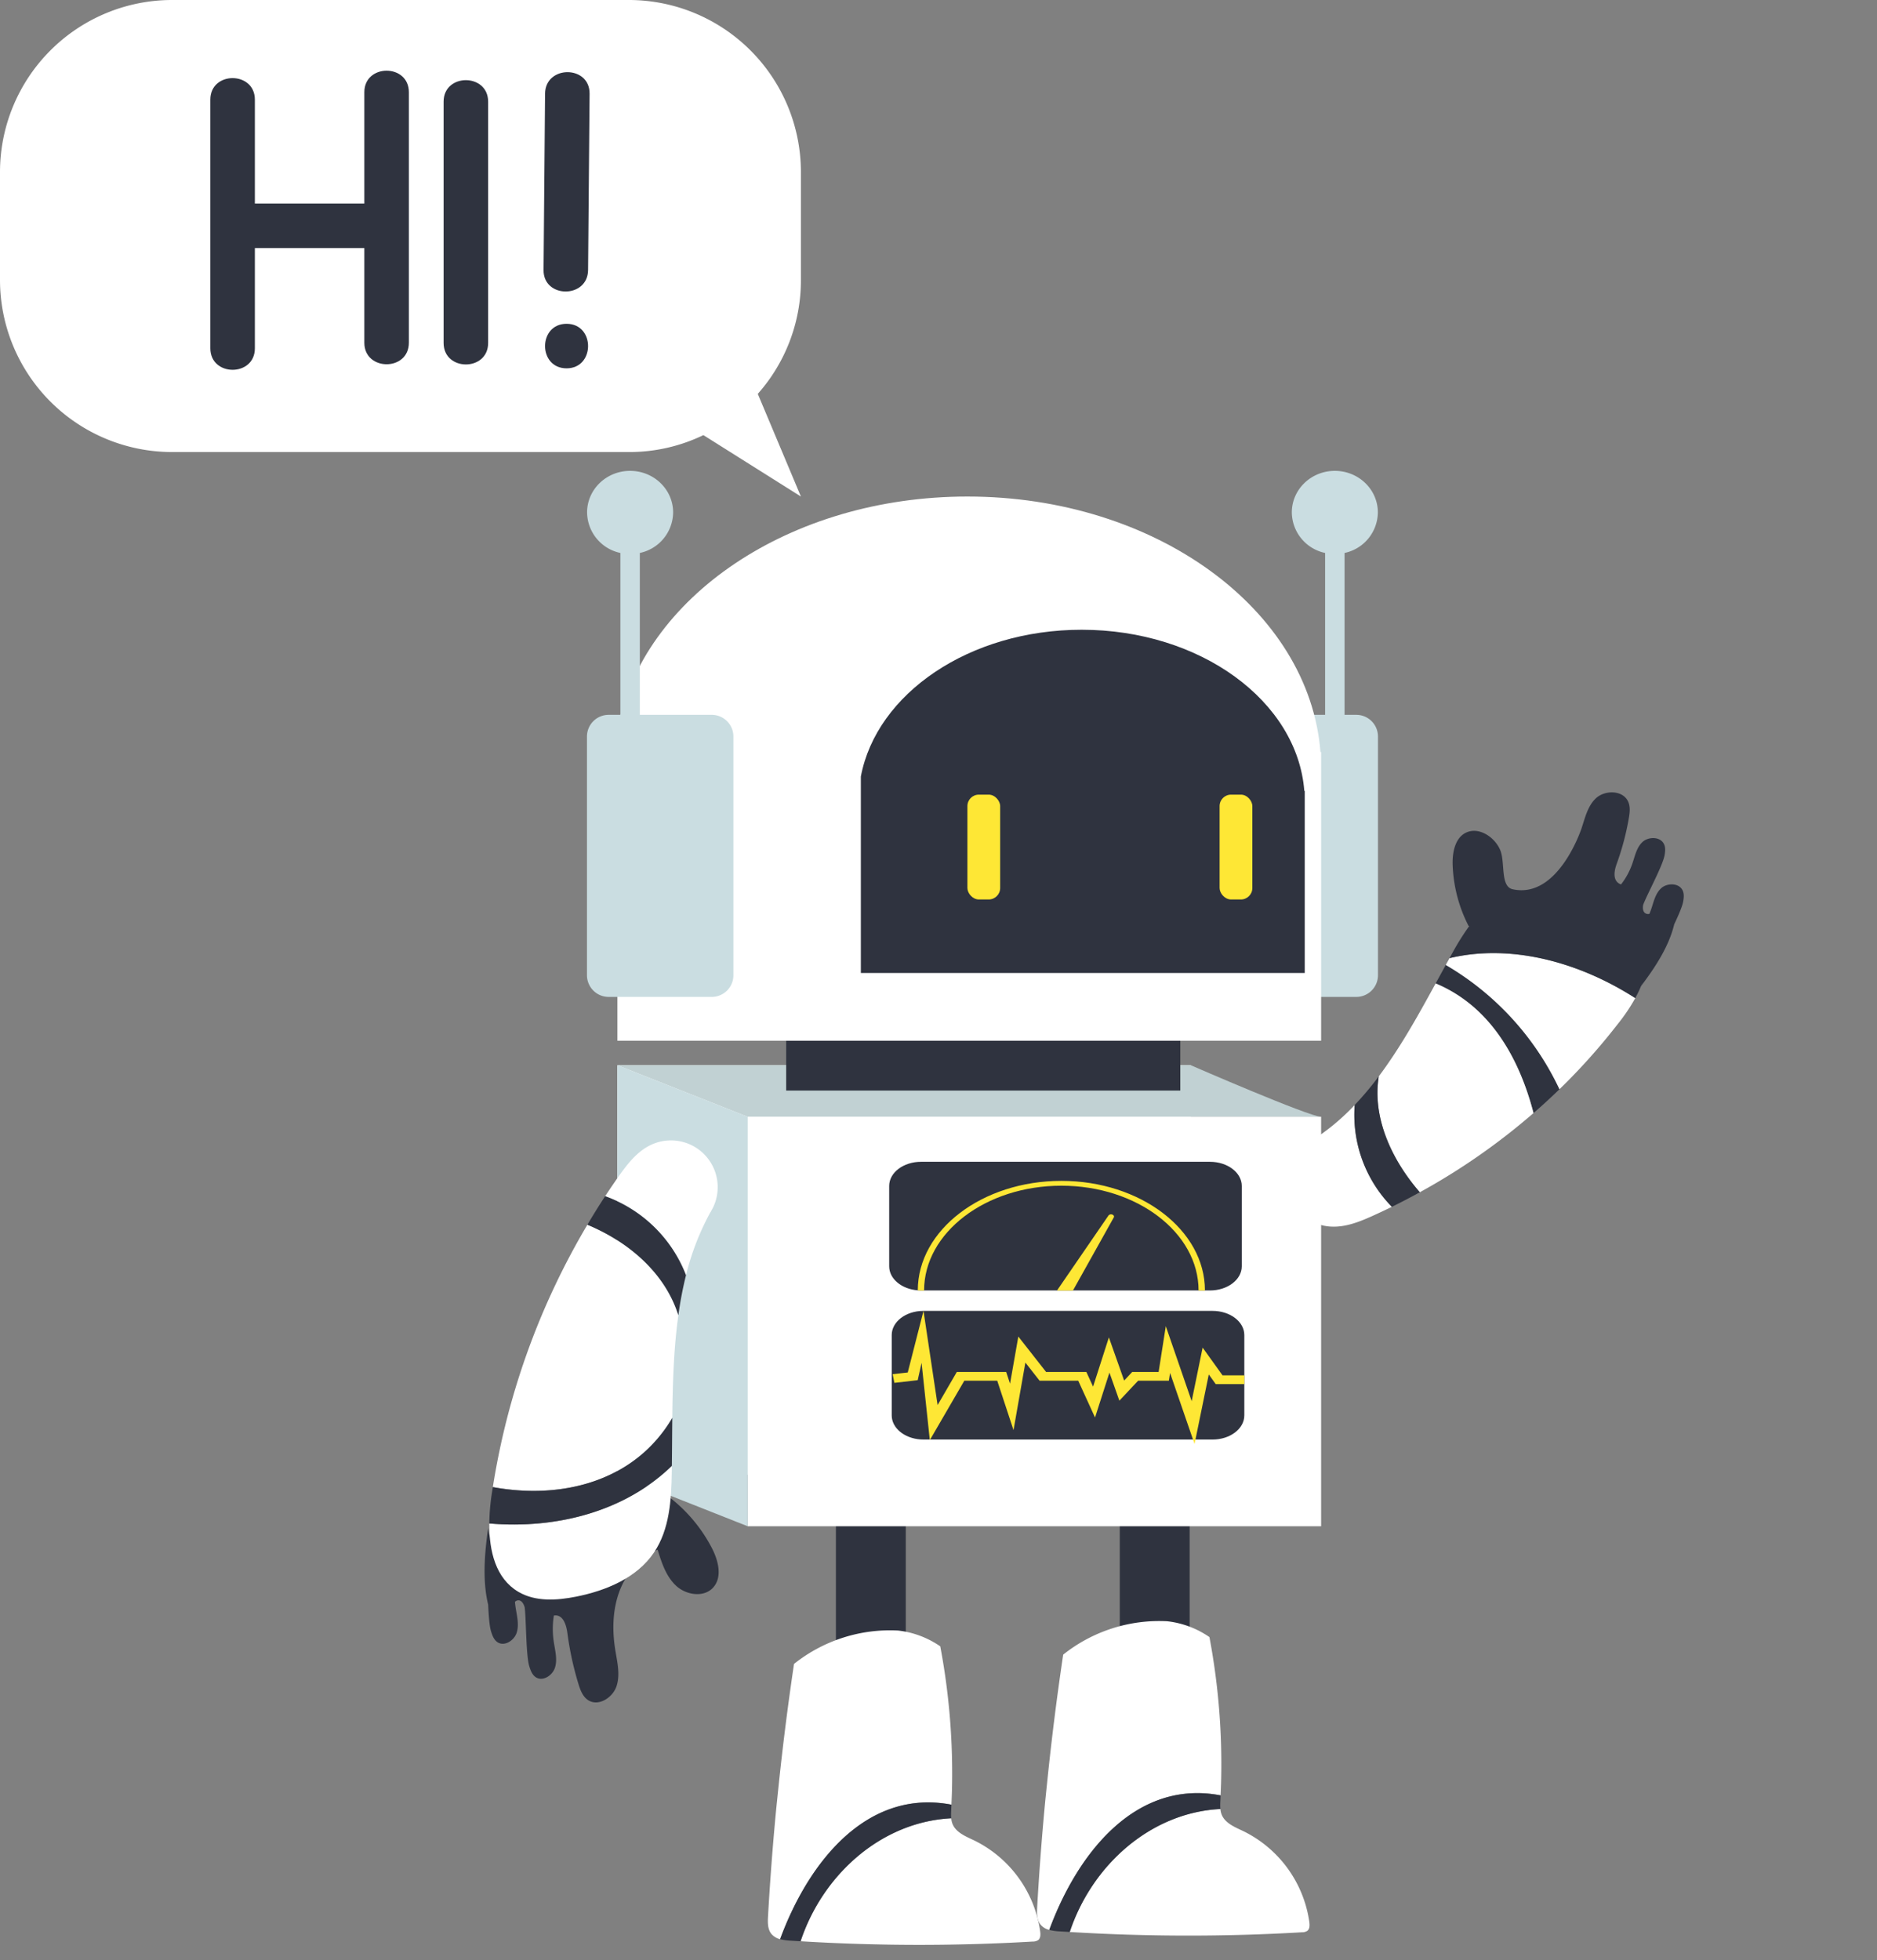 <svg xmlns="http://www.w3.org/2000/svg" width="820.966" height="857.157" viewBox="0 0 820.966 857.157">
  <rect x="0" y="0" width="820.966" height="857.157" fill="#808080" stroke="none"/>
  <g id="Gruppe_18" data-name="Gruppe 18" transform="translate(-221.846 -180.4)">
    <rect id="Rechteck_2" data-name="Rechteck 2" width="250.826" height="179.063" transform="translate(491.882 646.225)" fill="#fff"/>
    <path id="Pfad_1" data-name="Pfad 1" d="M905.46,1598.68v79.266H874.9V1594.86Z" transform="translate(-163.287 -763.459)" fill="#2f333f"/>
    <g id="Gruppe_3" data-name="Gruppe 3" transform="translate(760.498 386.303)">
      <g id="Gruppe_2" data-name="Gruppe 2">
        <g id="Gruppe_1" data-name="Gruppe 1">
          <path id="Pfad_2" data-name="Pfad 2" d="M705.413,734.461h31.441v-70.79a18.329,18.329,0,0,1-14.564-17.712c0-10.043,8.422-18.184,18.815-18.184s18.816,8.141,18.816,18.184a18.331,18.331,0,0,1-14.564,17.712v70.79h5.128a9.488,9.488,0,0,1,9.488,9.488V848.326a9.488,9.488,0,0,1-9.488,9.488H705.412a9.489,9.489,0,0,1-9.488-9.487V743.949a9.489,9.489,0,0,1,9.487-9.488Z" transform="translate(-695.925 -627.775)" fill="#cadde1"/>
        </g>
      </g>
    </g>
    <path id="Pfad_3" data-name="Pfad 3" d="M1057.746,1215.043c-5.253,0-56.979-22.526-56.979-22.526H749.943l56.979,22.526Z" transform="translate(-258.061 -546.293)" fill="#c1d1d3"/>
    <rect id="Rechteck_3" data-name="Rechteck 3" width="172.379" height="33.903" transform="translate(565.709 623.389)" fill="#2f333f"/>
    <path id="Pfad_4" data-name="Pfad 4" d="M903.034,652.168c82.276,0,149.539,49.394,154.417,111.726l.295.01V890.13h-307.8v-136.2C760.795,696.378,825.2,652.168,903.034,652.168Z" transform="translate(-258.06 -254.638)" fill="#fff"/>
    <path id="Pfad_5" data-name="Pfad 5" d="M862.078,778.742c51.9,0,94.326,31.159,97.4,70.475l.184.006v79.623H765.509V842.931C772.354,806.629,812.98,778.742,862.078,778.742Z" transform="translate(-167.145 -322.957)" fill="#2f333f"/>
    <rect id="Rechteck_4" data-name="Rechteck 4" width="14.325" height="45.84" rx="5" transform="translate(644.974 527.888)" fill="#fee735"/>
    <rect id="Rechteck_5" data-name="Rechteck 5" width="14.325" height="45.84" rx="5" transform="translate(755.277 527.888)" fill="#fee735"/>
    <g id="Gruppe_6" data-name="Gruppe 6" transform="translate(478.575 386.303)">
      <g id="Gruppe_5" data-name="Gruppe 5">
        <g id="Gruppe_4" data-name="Gruppe 4">
          <path id="Pfad_6" data-name="Pfad 6" d="M1363.031,734.461h-31.439v-70.79a18.33,18.33,0,0,0,14.564-17.712c0-10.043-8.422-18.184-18.815-18.184s-18.817,8.141-18.817,18.184a18.331,18.331,0,0,0,14.565,17.712v70.79h-5.128a9.488,9.488,0,0,0-9.488,9.488V848.326a9.488,9.488,0,0,0,9.488,9.488h45.073a9.488,9.488,0,0,0,9.488-9.487V743.949a9.489,9.489,0,0,0-9.489-9.488Z" transform="translate(-1308.472 -627.775)" fill="#cadde1"/>
        </g>
      </g>
    </g>
    <path id="Pfad_7" data-name="Pfad 7" d="M826.839,1899.17a8.79,8.79,0,0,0,.569,2.485c1.529,3.763,5.786,5.445,9.453,7.193a52.425,52.425,0,0,1,28.884,39.8c.176,1.348.2,2.949-.864,3.792a4.155,4.155,0,0,1-2.383.639,852.2,852.2,0,0,1-101.551-.131C770.644,1923.743,796.288,1900.726,826.839,1899.17Z" transform="translate(-71.216 -927.711)" fill="#fff"/>
    <path id="Pfad_8" data-name="Pfad 8" d="M850.144,1855.649a7.174,7.174,0,0,1-3.845-2.339c-1.654-2.084-1.591-5-1.441-7.66q1.266-22.372,3.36-44.687c.329-3.5.708-7,1.067-10.505q2.839-27.665,6.941-55.179a67.389,67.389,0,0,1,45.494-14.6,40.408,40.408,0,0,1,18.472,6.92,299.338,299.338,0,0,1,5.115,62.858c-.052,2.124-.145,4.248-.239,6.37C888.4,1789.811,862.8,1821.324,850.144,1855.649Z" transform="translate(-169.363 -831.322)" fill="#fff"/>
    <path id="Pfad_9" data-name="Pfad 9" d="M920.424,1885.073c-.031.71-.042,1.42-.08,2.13-.035.664-.069,1.335-.077,2.005a16.57,16.57,0,0,0,.075,1.817c-30.551,1.557-56.2,24.572-65.893,53.778-1.486-.092-2.973-.162-4.458-.26a22.483,22.483,0,0,1-4.491-.649C858.155,1909.572,883.758,1878.059,920.424,1885.073Z" transform="translate(-164.719 -919.57)" fill="#2f333f"/>
    <path id="Pfad_10" data-name="Pfad 10" d="M1175.22,1601.1v79.264h-30.56V1597.28Z" transform="translate(-557.203 -764.765)" fill="#2f333f"/>
    <path id="Pfad_11" data-name="Pfad 11" d="M1082.631,1907.98a8.8,8.8,0,0,0,.569,2.485c1.529,3.763,5.786,5.445,9.453,7.193a52.425,52.425,0,0,1,28.884,39.8c.176,1.348.2,2.949-.864,3.793a4.156,4.156,0,0,1-2.383.639,852.144,852.144,0,0,1-101.551-.131C1026.435,1932.552,1052.08,1909.54,1082.631,1907.98Z" transform="translate(-444.736 -932.466)" fill="#fff"/>
    <path id="Pfad_12" data-name="Pfad 12" d="M1105.934,1864.459a7.18,7.18,0,0,1-3.845-2.339c-1.654-2.084-1.591-5-1.441-7.66q1.266-22.372,3.36-44.687c.329-3.5.708-7,1.067-10.505q2.839-27.665,6.941-55.179a67.392,67.392,0,0,1,45.494-14.6,40.416,40.416,0,0,1,18.472,6.92,299.368,299.368,0,0,1,5.115,62.858c-.052,2.124-.145,4.248-.239,6.37C1144.19,1798.625,1118.586,1830.134,1105.934,1864.459Z" transform="translate(-542.879 -836.077)" fill="#fff"/>
    <path id="Pfad_13" data-name="Pfad 13" d="M1176.214,1893.893c-.031.71-.042,1.42-.08,2.13-.035.664-.069,1.335-.077,2.005a16.447,16.447,0,0,0,.075,1.817c-30.551,1.557-56.2,24.572-65.893,53.777-1.486-.092-2.973-.161-4.458-.259a22.492,22.492,0,0,1-4.491-.649C1113.943,1918.387,1139.546,1886.879,1176.214,1893.893Z" transform="translate(-538.236 -924.33)" fill="#2f333f"/>
    <rect id="Rechteck_6" data-name="Rechteck 6" width="250.826" height="179.063" transform="translate(548.859 668.751)" fill="#fff"/>
    <rect id="Rechteck_7" data-name="Rechteck 7" width="0.239" height="1.671" rx="0.083" transform="translate(699.171 688.329)" fill="#fff"/>
    <path id="Pfad_14" data-name="Pfad 14" d="M1351.9,1394.108l-56.979-22.526V1192.52l56.979,22.526Z" transform="translate(-803.038 -546.295)" fill="#cadde1"/>
    <g id="Gruppe_8" data-name="Gruppe 8" transform="translate(433.789 679.203)">
      <path id="Pfad_15" data-name="Pfad 15" d="M1324.082,1616.069c.207,6.886,6.218,13.482,13.214,15.286,8.437,2.176,17.343-.807,25.125-4.725a104.825,104.825,0,0,0,21.862-14.721c6.176-5.4,10.532-8.929,18.719-9.5a67.1,67.1,0,0,1,18.929,22.49c2.83,5.461,4.667,12.739.524,17.285-4.036,4.429-11.736,3.286-16.141-.777s-6.349-10.067-8.12-15.791c-7.89,3.241-13.818,10.356-16.763,18.359s-3.13,16.822-1.795,25.246c.841,5.309,2.258,10.826.624,15.947s-7.958,9.163-12.459,6.225c-2.369-1.546-3.43-4.428-4.256-7.134a137.2,137.2,0,0,1-4.808-22.134c-.441-3.339-1.65-7.6-5.012-7.793a3.427,3.427,0,0,0-.921.08,37.424,37.424,0,0,0,.065,12.075c.565,3.565,1.519,7.272.419,10.71s-5.345,6.155-8.368,4.181c-1.592-1.038-2.3-2.974-2.859-4.791-1.484-4.854-1.349-20.743-2.013-25.778-.518-1.826-1.632-3.461-3.3-2.986a2.116,2.116,0,0,0-.961.6c.087.92.2,1.841.342,2.755.565,3.566,1.519,7.272.419,10.711s-5.345,6.154-8.368,4.181c-1.591-1.038-2.3-2.974-2.859-4.791-.688-2.251-1.026-6.873-1.259-11.684C1321.532,1639.1,1322.485,1627.244,1324.082,1616.069Z" transform="translate(-1322.503 -1446.736)" fill="#2f333f"/>
      <g id="Gruppe_7" data-name="Gruppe 7" transform="translate(2.07)">
        <path id="Pfad_16" data-name="Pfad 16" d="M1323.692,1288.468q2.819-4.287,5.767-8.486c3.955-5.609,8.363-11.317,14.625-14.127a20.453,20.453,0,0,1,26.643,27.884c-.262.449-.529.9-.782,1.35l.457-.736q-.368.694-.792,1.355A113.266,113.266,0,0,0,1359.07,1323,59.426,59.426,0,0,0,1323.692,1288.468Z" transform="translate(-1273.031 -1264.173)" fill="#fff"/>
        <path id="Pfad_17" data-name="Pfad 17" d="M1360.785,1458.76a323.23,323.23,0,0,1,41.358-114.74c18.426,7.676,34.05,21.359,39.781,39.6-2.04,14.629-2.485,29.787-2.648,44.851C1423,1456.141,1391.258,1464.379,1360.785,1458.76Z" transform="translate(-1359.237 -1307.271)" fill="#fff"/>
        <path id="Pfad_18" data-name="Pfad 18" d="M1446.8,1573.15c-.01.871-.013,1.754-.027,2.623-.187,12.238-.963,25.188-7.827,35.32-7.5,11.075-20.923,16.631-34.042,19.251-8.464,1.69-17.781,2.276-25.222-2.1-9.954-5.857-12.82-17.823-12.73-29.9C1396.449,1600.871,1426.388,1593.023,1446.8,1573.15Z" transform="translate(-1366.95 -1430.944)" fill="#fff"/>
        <path id="Pfad_19" data-name="Pfad 19" d="M1367.535,1561.27c.168-1.157.368-2.31.547-3.466,30.473,5.62,62.213-2.616,78.491-30.284-.076,7.048-.1,14.062-.187,21-20.412,19.873-50.355,27.719-79.846,25.191a92.127,92.127,0,0,1,.995-12.446Z" transform="translate(-1366.534 -1406.315)" fill="#2f333f"/>
        <path id="Pfad_20" data-name="Pfad 20" d="M1353.5,1329.415c2.5-4.205,5.068-8.367,7.755-12.454a59.433,59.433,0,0,1,35.377,34.531,164.461,164.461,0,0,0-3.351,17.523C1387.553,1350.775,1371.928,1337.092,1353.5,1329.415Z" transform="translate(-1310.598 -1292.666)" fill="#2f333f"/>
      </g>
    </g>
    <g id="hand" transform="translate(783.543 526.899)">
      <g id="Gruppe_9" data-name="Gruppe 9" transform="translate(0 70.29)">
        <path id="Pfad_21" data-name="Pfad 21" d="M729.79,1274.8q-4.335,2.117-8.747,4.106c-5.908,2.646-12.257,5.157-18.989,4.46-8.791-.911-16.963-7.9-18.914-16.178a18.01,18.01,0,0,1,7.481-18.867c.425-.238.853-.472,1.273-.716l-.722.378q.623-.385,1.283-.717a98.263,98.263,0,0,0,21.077-16.993A57.319,57.319,0,0,0,729.79,1274.8Z" transform="translate(-682.7 -1163.862)" fill="#fff"/>
        <path id="Pfad_22" data-name="Pfad 22" d="M523.441,1105.3q2.22-4.05,4.43-8.077a124.056,124.056,0,0,1,49.726,54.346q-5.519,5.364-11.354,10.423C559.881,1137.524,547.069,1115.193,523.441,1105.3Z" transform="translate(-457.209 -1092.046)" fill="#2f333f"/>
        <path id="Pfad_23" data-name="Pfad 23" d="M548.684,1155.406c8.117-10.814,15.057-22.807,21.707-34.859q1.6-2.891,3.171-5.776c23.628,9.9,36.44,32.225,42.8,56.689a284.628,284.628,0,0,1-49.733,34.636C553.713,1191.2,545.855,1172.8,548.684,1155.406Z" transform="translate(-507.331 -1101.52)" fill="#fff"/>
        <path id="Pfad_24" data-name="Pfad 24" d="M451.412,1091.152q.818-1.487,1.637-2.969c26.571-6.351,56.346,1.489,81.24,17.466a77.043,77.043,0,0,1-6.252,9.549c-.648.852-1.32,1.687-1.979,2.531a270.88,270.88,0,0,1-24.921,27.766A124.056,124.056,0,0,0,451.412,1091.152Z" transform="translate(-380.75 -1085.978)" fill="#fff"/>
        <path id="Pfad_25" data-name="Pfad 25" d="M684.822,1253.752c-4.017,2.205-8.08,4.341-12.213,6.36a57.32,57.32,0,0,1-16.258-44.527,138.684,138.684,0,0,0,10.523-12.524C664.044,1220.458,671.9,1238.859,684.822,1253.752Z" transform="translate(-625.52 -1149.174)" fill="#2f333f"/>
      </g>
      <g id="Gruppe_10" data-name="Gruppe 10" transform="translate(72.301 0)">
        <path id="Pfad_26" data-name="Pfad 26" d="M406.469,1003.652a111.035,111.035,0,0,1,7.434-11.895c-.092-.041-.177-.074-.268-.115a63.066,63.066,0,0,1-6.965-27.057c-.134-5.734,1.39-12.463,7-14.164,5.47-1.657,11.761,2.9,13.888,8.256s-.064,15.723,5.326,16.927c20.041,4.477,30.2-26.71,30.2-26.71,1.551-4.672,2.687-9.784,6.339-13.134s10.971-3.615,13.669.879c1.42,2.365,1.11,5.187.669,7.755a116.106,116.106,0,0,1-5.324,20.094c-1.054,2.9-1.829,6.9,1.05,8.644a3.755,3.755,0,0,0,.845.368,31.269,31.269,0,0,0,5.158-9.753c1.042-3.138,1.8-6.571,4.257-8.821s7.369-2.428,9.18.59c.954,1.588.746,3.484.449,5.209-.789,4.61-7.771,17.339-9.361,21.706-.333,1.716-.057,3.559,1.622,3.966a2.15,2.15,0,0,0,1.107-.029c.322-.782.621-1.577.888-2.38,1.042-3.138,1.8-6.571,4.257-8.821s7.368-2.428,9.18.59c.954,1.588.746,3.484.45,5.209-.368,2.136-2.065,6.019-3.938,10-2.3,9.641-8.26,18.732-14.49,26.971a53.89,53.89,0,0,1-2.538,5.277c-24.894-15.977-54.669-23.815-81.24-17.466C405.7,1005.056,406.082,1004.342,406.469,1003.652Zm83.262,12.65q-.285.775-.6,1.544a10.708,10.708,0,0,0,.6-1.546Z" transform="translate(-405.315 -933.255)" fill="#2f333f"/>
      </g>
    </g>
    <g id="Gruppe_15" data-name="Gruppe 15" transform="translate(610.755 688.446)">
      <path id="Pfad_27" data-name="Pfad 27" d="M825.36,1294.815v35.144c0,5.479,5.477,9.977,12.5,10.507.456.031.918.051,1.39.051H965.686c7.668,0,13.894-4.73,13.894-10.558v-35.144c0-5.828-6.226-10.56-13.894-10.56H839.253C831.569,1284.257,825.36,1288.989,825.36,1294.815Z" transform="translate(-825.36 -1284.255)" fill="#2f333f"/>
      <path id="Pfad_28" data-name="Pfad 28" d="M946.782,1367.473h6.973l17.842-31.922c.276-.485,0-1.044-.626-1.266a1.652,1.652,0,0,0-.543-.1,1.4,1.4,0,0,0-1.153.529Z" transform="translate(-873.368 -1311.206)" fill="#fee735"/>
      <g id="Gruppe_12" data-name="Gruppe 12" transform="translate(12.513 8.337)">
        <path id="Pfad_29" data-name="Pfad 29" d="M923.164,1302.37c34.621,0,62.8,21.49,62.8,47.93h-2.786c0-25.273-26.927-45.814-60.013-45.814-33.107,0-60.036,20.542-60.036,45.814h-1.371c-.492,0-.942-.031-1.389-.062C860.411,1323.831,888.564,1302.37,923.164,1302.37Z" transform="translate(-860.368 -1302.37)" fill="#fee735"/>
      </g>
      <g id="Gruppe_14" data-name="Gruppe 14" transform="translate(1.114 65.189)">
        <path id="Pfad_30" data-name="Pfad 30" d="M822.941,1436.455V1471.6c0,5.48,5.477,9.978,12.506,10.507.46.033.918.052,1.388.052H963.266c7.67,0,13.894-4.73,13.894-10.559v-35.143c0-5.828-6.224-10.561-13.894-10.561H836.833C829.15,1425.892,822.941,1430.624,822.941,1436.455Z" transform="translate(-822.941 -1425.894)" fill="#2f333f"/>
        <g id="Gruppe_13" data-name="Gruppe 13" transform="translate(0.401 0)">
          <path id="Pfad_31" data-name="Pfad 31" d="M954.991,1484.109l6.226-30.422,3.038,4.23H976.76v-3.823h-9.522l-8.713-12.136-4.791,23.427-11.317-32.807-3.138,20.026h-11.55l-3.531,3.756-6.674-18.872-6.913,21.535-2.932-6.417H890.063l-12.147-15.489-3.622,20.616-1.69-5.128H851.01l-8.4,14.469-6.173-41.178-6.887,26.936-6.6.756.752,3.781,10.2-1.17,1.7-7.582,3.6,33.8,15.094-25.993h14.394l7.122,21.613,5.189-29.538,6.213,7.925h16.9l7.352,16.094,6.305-19.638,4.34,12.274,8.217-8.732h13.425l.531-3.388Z" transform="translate(-822.942 -1425.895)" fill="#fee735"/>
        </g>
      </g>
    </g>
    <path id="Pfad_32" data-name="Pfad 32" d="M1319.7,180.4h200.18a75.288,75.288,0,0,1,75.066,75.066V303.01a74.716,74.716,0,0,1-18.865,49.623l18.865,44.9-42.656-26.86a74.384,74.384,0,0,1-32.411,7.4H1319.706a75.288,75.288,0,0,1-75.066-75.066V255.466A75.285,75.285,0,0,1,1319.7,180.4Z" transform="translate(-1022.794)" fill="#fff"/>
    <g id="Gruppe_17" data-name="Gruppe 17" transform="translate(313.846 211.312)">
      <path id="Pfad_33" data-name="Pfad 33" d="M1539.829,259.144v48.691h-47.88V262.39c0-12.533-19.476-12.553-19.476,0V371.133c0,12.532,19.476,12.553,19.476,0V327.311h47.88V368.7c0,12.533,19.476,12.553,19.476,0V259.144C1559.307,246.611,1539.829,246.59,1539.829,259.144Z" transform="translate(-1472.473 -249.736)" fill="#2f333f"/>
      <path id="Pfad_34" data-name="Pfad 34" d="M1694.15,268.141v105.5c0,12.532,19.477,12.553,19.477,0v-105.5C1713.623,255.609,1694.15,255.589,1694.15,268.141Z" transform="translate(-1592.124 -254.593)" fill="#2f333f"/>
      <g id="Gruppe_16" data-name="Gruppe 16" transform="translate(145.738 0.647)">
        <path id="Pfad_35" data-name="Pfad 35" d="M1789.785,260.549q-.331,38.548-.66,77.1c-.107,12.536,19.369,12.548,19.477,0q.33-38.548.66-77.1C1809.368,248.013,1789.9,248,1789.785,260.549Z" transform="translate(-1789.124 -251.143)" fill="#2f333f"/>
        <path id="Pfad_36" data-name="Pfad 36" d="M1799.968,490.216c-12.532,0-12.553,19.476,0,19.476C1812.5,509.692,1812.524,490.216,1799.968,490.216Z" transform="translate(-1789.9 -380.183)" fill="#2f333f"/>
      </g>
    </g>
  </g>
</svg>
